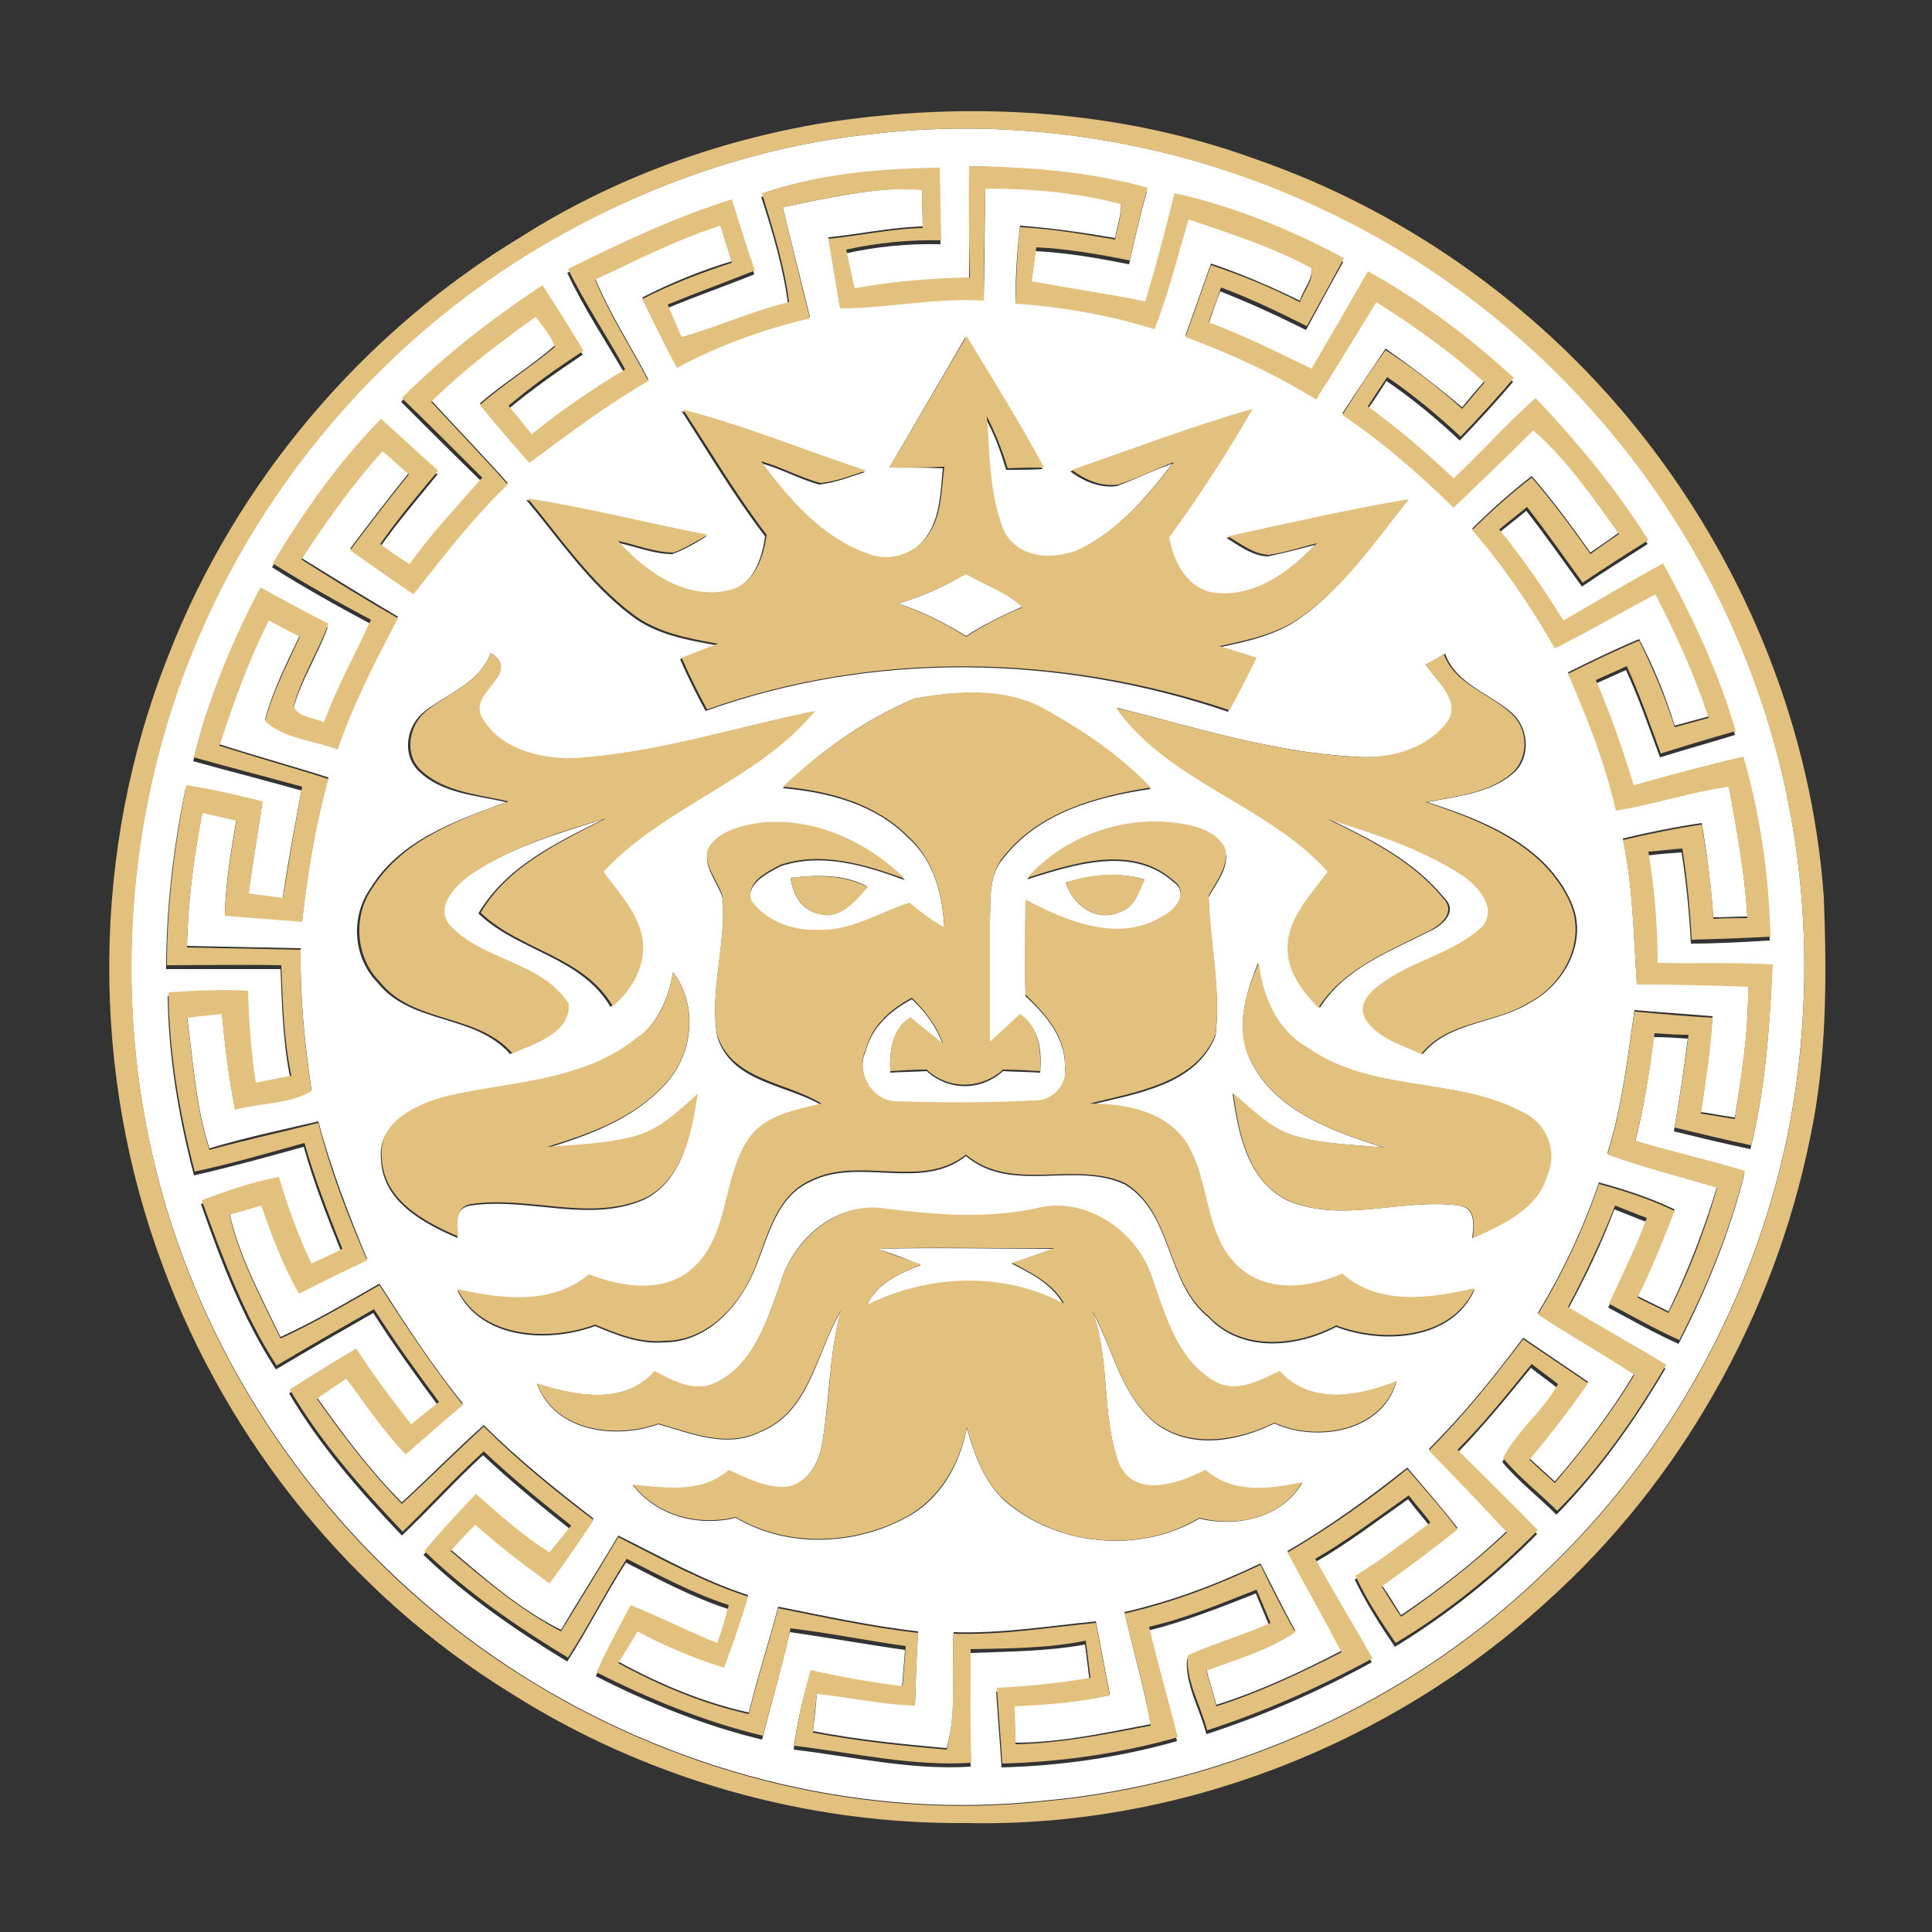 <?xml version="1.0" encoding="utf-8"?>
<!-- Generator: Adobe Illustrator 26.0.3, SVG Export Plug-In . SVG Version: 6.00 Build 0)  -->
<svg version="1.1" id="Layer_1" xmlns="http://www.w3.org/2000/svg" xmlns:xlink="http://www.w3.org/1999/xlink" x="0px" y="0px"
	 viewBox="0 0 250 250" style="enable-background:new 0 0 250 250;" xml:space="preserve">
<rect x="0" y="0" width="250" height="250" fill="#333333" stroke="none"/>
<style type="text/css">
	.st0{fill:#FFFFFF;}
	.st1{fill:#E2C07D;}
</style>
<g id="_x23_ffffffff">
	<path class="st0" d="M112.3,17.4c21.2-2.6,43.1,1.5,62.1,11.2c24,12.1,43,33.5,52.3,58.7c7.2,19.1,8.6,40.2,4.5,60.1
		c-4.5,21.1-15.4,40.8-31,55.7c-17.4,17-40.9,27.7-65.1,29.9c-22.9,2.5-46.3-3.3-65.9-15.2c-20.1-12.2-36.1-31.1-44.7-53
		c-8.9-22.3-9.9-47.7-3-70.8c7.2-24.4,23.4-46,44.8-59.9C80.1,25.3,95.9,19.2,112.3,17.4 M125.4,21.5c0,4.9,0,9.9,0,14.9
		c-5,0-10,0.4-14.9,1.4c-0.4-1.7-0.7-3.4-1.1-5c4-0.9,8.2-1.3,12.3-1.2c-0.1-3.1-0.2-6.2-0.2-9.4c-7.7,0-15.6,0.7-23,3.3
		c1.5,4.6,2.9,9.3,3.5,14.1c-4.8,1.2-9.2,3.2-13.9,4.5c-0.6-1.4-1.2-2.8-1.8-4.2c3.8-1.6,7.6-2.9,11.3-4.4c-1-3.1-2-6.1-3-9.2
		c-7.4,2.3-14.3,5.6-21.2,9c2.1,4.5,4.9,8.7,7.4,13c-4.2,2.5-8.3,5.3-12.1,8.4c-1-1.2-2-2.4-3-3.7c3.1-2.6,6.4-4.9,9.7-7.1
		c-1.7-2.9-3.5-5.7-5.3-8.5c-6.6,4.2-12.7,9-18.2,14.6c3.5,3.5,6.9,6.9,10.4,10.3c-3.2,3.7-6.6,7.2-9.4,11.2
		c-1.2-0.9-2.5-1.8-3.8-2.6c2.3-3.3,5-6.4,7.5-9.5c-2.5-2.2-4.9-4.5-7.4-6.7c-5.4,5.6-9.9,12.1-14,18.7c4.1,2.6,8.4,5,12.7,7.3
		c-2,4.5-4.4,8.8-6.1,13.3c-1.2-0.7-3.3-0.7-3.9-2.1c1-3.8,3.2-7.1,4.5-10.7c-3-1.4-5.9-3-8.8-4.7c-3.7,7-6.8,14.3-8.6,22
		c4.7,1.3,9.4,2.5,14,3.8c-0.9,4.8-1.8,9.6-2.5,14.4c-1.5-0.2-2.9-0.4-4.4-0.6c0.5-4,1.2-7.9,1.8-11.9c-3.3-0.8-6.6-1.6-9.9-2.1
		c-1.6,7.7-2.5,15.5-2.5,23.3c4.9,0,9.9,0,14.8,0c0.2,4.8,0.3,9.6,1.3,14.3c-1.5,0.3-3,0.6-4.6,0.9c-0.6-3.9-1-7.9-1-11.9
		c-3.4-0.1-6.9,0-10.3,0.2c0.1,7.8,1.4,15.6,3.4,23.2c4.8-1.1,9.5-2.4,14.2-3.7c1.3,4.7,3.1,9.2,4.9,13.7c-1.3,0.6-2.7,1.2-4,1.9
		c-1.7-3.6-3-7.4-4.2-11.2c-3.4,0.6-6.7,1.8-10,3c2.6,7.4,5.4,14.8,9.7,21.4c4.2-2.5,8.4-4.9,12.6-7.3c2.6,4.1,5.5,8.1,8.4,12
		c-1.2,0.9-2.4,1.9-3.6,2.9c-2.5-3.2-4.9-6.4-7.1-9.8c-2.9,1.7-5.8,3.4-8.6,5.3c4,6.8,9.2,12.7,14.6,18.4c3.6-3.4,6.9-7.1,10.5-10.4
		c3.6,3.4,7.4,6.5,11.3,9.6c-0.9,1.2-1.9,2.3-2.8,3.5c-3.4-2.2-6.5-4.8-9.5-7.6c-2.3,2.4-4.6,4.9-6.7,7.4c5.6,5.4,12,9.8,18.6,13.8
		c2.7-4.2,4.9-8.6,7.6-12.8c4.3,2.2,8.6,4.5,13.2,6c-0.4,1.6-0.9,3.3-1.5,4.9c-3.8-1.5-7.4-3.4-11.2-4.9c-1.6,2.8-3.1,5.7-4.4,8.7
		c6.9,3.5,14,6.4,21.5,8.2c1.2-4.6,2.5-9.2,3.6-13.9c5,0.7,9.9,1.6,14.9,2.3c-0.1,1.7-0.3,3.5-0.4,5.2c-4-0.6-8-1.2-11.9-2.1
		c-0.9,3.2-1.7,6.4-2.1,9.8c7.6,0.9,15.2,2.7,22.9,2.2c-0.2-4.9-0.1-9.8-0.1-14.7c5-0.2,10-0.2,14.9-1.1c0.2,1.6,0.4,3.2,0.6,4.8
		c-4,0.7-8.1,1.1-12.1,1.3c0.2,3.3,0.5,6.5,0.7,9.8c7.7-0.2,15.3-1.3,22.7-3.4c-1.1-4.8-2.5-9.5-3.7-14.3c4.8-1.2,9.3-3,13.9-4.8
		c0.6,1.4,1.2,2.9,1.8,4.3c-3.5,1.6-7.2,2.6-10.7,4.2c-0.3,3.2,1.7,6.5,2.5,9.7c7.4-2.4,14.5-5.5,21.4-9.3c-2.3-4.4-5-8.6-7.4-12.9
		c4.2-2.4,8.1-5.4,12.1-8.2c0.9,1.2,1.9,2.3,2.8,3.5c-3.2,2.4-6.3,4.8-9.7,6.9c1.5,3.1,3.3,5.9,5.2,8.7c6.7-4.1,12.9-9,18.4-14.6
		c-3.5-3.5-7-6.9-10.4-10.4c3.4-3.5,6.5-7.3,9.6-11.1c1.1,0.9,2.3,1.7,3.4,2.6c-2,3.5-5.4,6.1-7.1,9.6c2.1,2.5,4.7,4.5,7,6.8
		c5.5-5.6,10.1-12.1,14.1-18.9c-4.2-2.6-8.5-4.9-12.7-7.5c2.3-4.2,4.4-8.6,6.1-13.1c1.4,0.5,2.7,1.1,4.1,1.6
		c-1.4,3.8-3.2,7.4-4.9,11.1c3,1.6,6,3.3,9.1,4.7c3.6-7,6.6-14.3,8.5-21.9c-4.7-1.4-9.5-2.5-14.2-3.9c1.2-4.6,1.9-9.2,2.5-13.9
		c1.5,0,3,0.1,4.4,0.2c-0.5,4-1.1,8-1.8,12c3.3,0.8,6.6,1.6,9.9,2.3c1.9-7.7,2.5-15.5,2.8-23.4c-5-0.3-9.9-0.1-14.9-0.2
		c0-4.8-0.4-9.7-1.2-14.4c1.5-0.2,3-0.3,4.4-0.4c0.6,3.9,1,7.9,1.2,11.8c3.4,0,6.8-0.2,10.2-0.4c-0.2-7.9-1.3-15.7-3.5-23.3
		c-4.8,1.2-9.5,2.5-14.2,3.7c-1.4-4.6-3-9.2-4.9-13.6c1.3-0.6,2.7-1.2,4-1.8c1.7,3.7,3,7.5,4.4,11.3c3.2-1,6.5-1.9,9.7-2.9
		c-2.1-7.6-5.5-14.8-9.4-21.7c-4.3,2.4-8.6,4.9-12.9,7.4c-2.4-4.2-5.2-8.1-8.3-11.8c1.2-1,2.4-1.9,3.6-2.9c2.5,3.2,4.8,6.5,7.2,9.8
		c2.8-1.9,5.7-3.7,8.5-5.5c-4.2-6.7-9.2-12.7-14.6-18.4c-3.7,3.3-7,7-10.6,10.4c-3.5-3.3-7.2-6.5-11.1-9.3c0.8-1.2,1.7-2.5,2.5-3.8
		c3.4,2.3,6.5,4.9,9.5,7.7c2.4-2.5,4.7-5,6.9-7.6c-5.8-5.2-12.1-10-18.9-13.8c-2.5,4.2-4.9,8.4-7.3,12.6c-4.3-2.2-8.7-4.4-13.3-6
		c0.5-1.5,1-3,1.6-4.5c3.8,1.5,7.5,3.2,11.1,5c1.6-3,3.2-5.9,4.8-8.8c-6.9-3.7-14.2-6.7-21.9-8.4c-1.1,4.7-2.3,9.4-3.8,14
		c-4.9-1.1-9.8-1.7-14.7-2.6c0.2-1.5,0.4-3,0.6-4.4c4.1,0.2,8.1,0.9,12.1,1.7c0.7-3.1,1.4-6.3,2.3-9.4
		C141,22.3,133.1,21.7,125.4,21.5z"/>
	<path class="st0" d="M101.3,26.8c5.9-1.2,11.9-2.6,18-2.4c0,1.6,0.1,3.3,0.1,4.9c-4.1,0.1-8.1,1-12.2,1.4c0.5,3,1,6,1.5,9
		c6.2-0.1,12.4-1.5,18.6-1c0.1-4.8,0.1-9.6,0.2-14.5c5.9,0,11.8,0.5,17.5,2c0.2,1.5-0.5,3.1-0.7,4.6c-4.1-0.7-8.2-1.3-12.3-1.6
		c-0.4,3.3-0.6,6.6-0.6,9.9c6.1,0.4,12.1,1.5,18,3.3c1.7-4.6,2.9-9.5,4.4-14.2c5.4,1.8,10.9,3.6,15.9,6.3c0.3,1.5-1.1,3-1.5,4.4
		c-3.7-1.8-7.6-3.5-11.5-4.8c-1.1,3.1-2.2,6.2-3.3,9.3c5.8,2.2,11.6,4.8,16.9,8.1c2.6-4.2,5.2-8.4,7.8-12.6c4.9,3.1,9.7,6.5,14,10.4
		c-1,1.1-2,2.3-2.9,3.4c-3.2-2.7-6.5-5.2-9.9-7.6c-1.9,2.8-3.8,5.6-5.6,8.4c5.2,3.6,9.9,7.7,14.4,12c3.4-3.3,6.9-6.6,10.3-10
		c4.4,3.8,7.7,8.7,11.1,13.4c-1.2,0.9-2.4,1.7-3.7,2.6c-2.4-3.4-4.9-6.8-7.6-9.9c-2.7,2.1-5.3,4.4-7.7,6.8
		c4.1,4.7,7.6,9.9,10.7,15.3c4.4-2.2,8.6-4.7,13-7c2.7,5.2,5.1,10.4,6.9,16c-1.5,0.4-2.9,0.8-4.4,1.2c-1.2-3.9-2.7-7.6-4.6-11.2
		c-3.1,1.3-6.2,2.8-9.2,4.3c2.6,5.7,4.9,11.6,6.2,17.7c4.9-0.8,9.7-2.4,14.6-3.1c1,5.6,2.1,11.3,2.4,17c-1.5,0-3,0.1-4.4,0.1
		c-0.3-4.1-0.8-8.2-1.5-12.2c-3.4,0.5-6.9,1.2-10.2,2c1.3,6.2,1.4,12.5,1.8,18.7c4.8,0,9.6,0.2,14.4,0.3c0.1,5.8-0.8,11.5-1.7,17.1
		c-1.5-0.2-2.9-0.5-4.4-0.7c0.6-4.1,1.2-8.2,1.5-12.4c-3.4-0.3-6.7-0.5-10.1-0.8c-0.9,6.2-1.6,12.5-3.5,18.5
		c4.6,1.7,9.4,2.9,14.2,4.3c-1.7,5.6-3.8,11-6.3,16.2c-1.3-0.7-2.7-1.3-4-2c1.8-3.7,3.3-7.5,4.8-11.2c-3.1-1.5-6.5-2.6-9.8-3.5
		c-2,5.9-4.7,11.6-7.9,16.9c4.1,2.7,8.4,5.1,12.5,7.8c-3,5-6.5,9.6-10.3,14c-1.1-1-2.2-2-3.3-3c2.7-3.2,5.2-6.5,7.6-9.9
		c-2.8-1.9-5.6-3.8-8.4-5.7c-3.8,5.1-7.7,9.9-12.2,14.4c3.4,3.5,6.8,7,10.1,10.6c-4.2,4-8.8,7.6-13.7,10.9c-0.8-1.3-1.6-2.6-2.5-3.9
		c3.4-2.3,6.6-4.8,9.8-7.4c-2.1-2.7-4.3-5.2-6.5-7.8c-4.9,3.9-10,7.6-15.5,10.8c2.3,4.3,4.8,8.6,7,12.9c-5.2,2.7-10.5,5.2-16.2,7
		c-0.4-1.5-0.9-3-1.3-4.6c3.9-1.4,8-2.6,11.5-5c-1.6-2.9-3-5.8-4.5-8.7c-5.6,2.7-11.5,4.9-17.6,6.3c1.1,4.8,2.5,9.6,3.4,14.5
		c-5.8,1.1-11.6,2.4-17.5,2.4c-0.1-1.6-0.1-3.3-0.1-4.9c4.1-0.2,8.3-0.6,12.3-1.4c-0.6-3.1-1.2-6.3-1.8-9.4
		c-6.1,0.6-12.2,1.6-18.4,1.4c-0.3,5,0.5,10.1-0.9,15c-5.8-0.5-11.6-1.1-17.3-2.2c0.2-1.7,0.4-3.4,0.5-5c4.2,0.4,8.4,1.4,12.7,1.5
		c0.1-3.1,0.2-6.2,0.4-9.4c-6.1-0.7-12.1-2-18.1-3.2c-1.2,4.6-2.7,9.1-3.8,13.7c-5.9-1.3-11.6-3.7-16.9-6.6c0.8-1.4,1.7-2.8,2.5-4.1
		c3.6,1.9,7.3,3.5,11.2,4.7c1.1-3.1,2.2-6.1,3.1-9.2c-5.9-1.9-11.3-5-16.8-7.7c-2.4,4.1-5,8.1-7.4,12.2c-5.3-2.6-9.8-6.6-14.3-10.4
		c1.1-1.1,2.1-2.3,3.2-3.4c3.1,2.7,6.4,5.1,9.6,7.6c2-2.7,3.8-5.4,5.7-8.2c-4.9-3.8-9.8-7.7-14.2-12.1c-3.6,3.2-7,6.7-10.6,10
		c-4.1-4.1-7.6-8.8-11-13.6c1.3-0.9,2.5-1.7,3.8-2.6c2.5,3.3,4.8,6.8,7.7,9.8c2.5-2.2,4.9-4.3,7.4-6.4c-4-4.9-7.4-10.2-10.8-15.5
		c-4.2,2.4-8.4,4.9-12.8,6.9c-2.5-5.2-5.3-10.3-6.6-16c1.4-0.4,2.7-0.8,4.1-1.2c1.4,3.9,2.8,7.8,4.9,11.4c2.9-1.5,5.9-3,8.8-4.3
		c-2.4-5.8-4.7-11.7-6.3-17.8c-4.7,1.1-9.5,2.1-14.1,3.5c-1.8-5.5-2.1-11.4-2.9-17.1c1.5-0.2,3-0.3,4.5-0.5
		c0.4,4.2,0.9,8.3,1.7,12.4c3.2-0.8,7-0.7,9.9-2.4c-0.9-6.1-1.5-12.2-1.4-18.3c-4.9-0.1-9.8-0.2-14.7-0.3c0.1-5.8,0.9-11.6,2-17.4
		c1.5,0.3,2.9,0.7,4.4,1c-0.7,4.1-1.4,8.1-1.5,12.3c3.3,0.3,6.7,0.5,10,0.8c0.7-6.3,1.7-12.5,3.4-18.5c-4.7-1.5-9.5-2.8-14.1-4.3
		c1.8-5.5,3.8-11,6.4-16.2c1.3,0.7,2.7,1.4,4,2.1c-1.7,3.6-3.5,7.1-4.5,10.9c2.4,2.3,6.3,2.6,9.4,3.7c2-5.9,4.9-11.5,7.8-17
		c-4.2-2.5-8.3-5-12.5-7.6c3.2-4.9,6.5-9.7,10.5-14c1.1,1,2.2,2,3.4,3c-2.6,3.2-5.1,6.5-7.6,9.8c2.7,1.9,5.5,3.8,8.2,5.7
		c3.9-4.9,7.7-9.8,12.2-14.2c-3.2-3.6-6.6-7.1-9.9-10.7c4.1-4.2,8.8-7.6,13.5-11c0.9,1.3,2,2.4,2.5,3.9c-3.1,2.7-6.6,4.8-9.7,7.5
		c2,2.6,4.2,5,6.4,7.5c5-3.7,10-7.5,15.4-10.6c-2.3-4.4-5-8.5-6.9-13.1c5.3-2.5,10.6-5.2,16.2-7c0.5,1.6,1,3.2,1.5,4.8
		c-4,1.2-7.9,2.8-11.6,4.7c1.4,3,2.9,6,4.5,8.9c5.4-2.8,11.2-4.9,17.2-6.4C103.7,36.4,102.4,31.6,101.3,26.8 M115.1,60.5
		c2.3,0,4.6,0,6.9,0.1c-0.3,2.9-0.3,6-1.9,8.5c-1.5,2.6-5,3.9-7.8,2.8c-6-2-10.3-7-14-12c2.7,0.7,5.1,2.1,7.7,2.8c2-0.2,4-1,5.9-1.6
		c-7.9-2.6-15.7-5.8-23.7-7.9c3.5,5.4,6.8,11,10.8,16.2c-0.4,2.9-1.5,6.2-4.6,7.1c-5.7,1.5-11.1-2.2-14.6-6.3
		c2.4,0.5,4.8,1.5,7.2,1.5c1.6-0.6,3-1.4,4.4-2.3c-7.8-1.6-15.5-3.5-23.3-4.7c4.3,5.1,8.1,10.8,13.5,14.9c3.2,2.5,7.2,3.2,11.1,3.9
		c-1.6,0.6-3.1,1.2-4.7,1.8c1,2.3,2.1,4.5,3.3,6.7c21.7-7.8,45.9-7.3,67.6,0.1c1.2-2.2,2.4-4.5,3.5-6.8c-1.6-0.5-3.2-1-4.8-1.5
		c3.8-0.8,7.7-1.6,10.9-4c5.5-4,9.4-9.8,13.6-15c-7.8,1.3-15.6,3.1-23.4,4.8c1.6,1,3.3,2.3,5.3,2.4c2.1-0.4,4.2-1,6.2-1.5
		c-3.5,3.7-8.4,7.3-13.8,6.3c-3.2-0.8-4.8-4.1-5.3-7.1c3.9-5.3,7.5-10.9,10.8-16.6c-7.9,2.2-15.6,5.2-23.4,7.9
		c1.7,1.3,3.9,2.2,6,1.9c2.5-0.9,4.8-2.1,7.2-2.9c-3.3,4.3-7,8.6-11.9,11.1c-3.4,1.7-8.5,1.4-10.2-2.5c-1.8-4.6-1.7-9.7-2.1-14.5
		c1.2,2.1,2,4.4,2.7,6.7c1.6,0,3.1,0,4.7-0.1c-3.2-5.8-6.7-11.3-10-17C121.7,49.2,118.4,54.8,115.1,60.5 M63.5,84.5
		C62,88.4,58,89.7,55,92c-2.4,1.8-3.1,5.6-0.8,7.8c3,2.9,7.4,3.1,11.3,4c-6.5,2.4-13.8,4.9-17.6,11.2c-2.6,3.7-2.2,9,1,12.2
		c4.3,5.4,12.6,4,17.1,9.2c2.8-1.3,7.6-2.5,7.3-6.4c-3.5-5.4-11.2-5.6-15.4-10.2c-1.8-2.3,0.6-4.9,2.4-6.3
		c5.3-3.7,11.7-5.6,17.8-7.5c-6,3-12.6,6.1-16.2,12.2c5.1,4.9,13.3,5.6,17.1,12.1c2.5-2,4.2-5.1,3.9-8.3c-0.4-3.6-3.1-6.3-5.1-9.1
		c7.9-8.5,19.9-11.8,27.4-20.8c-10.4,2.1-20.7,5.6-31.4,6.1c-4.4,0.1-9.6-1.3-11.8-5.4C60.7,89.5,67.6,87.1,63.5,84.5 M184.5,86
		c1.4,2.2,4.7,4.6,2.9,7.5c-2.9,3.8-7.9,4.8-12.4,4.4c-10.4-0.6-20.4-3.8-30.4-6.3c6.9,9.7,19.6,12.5,27.4,21.2
		c-2.2,3.1-5.2,6.1-5.2,10.1c0.1,3,1.9,5.5,4,7.5c3.2-5.1,8.9-7.2,14-9.8c1.7-0.7,4-2.6,2.1-4.4c-3.9-4.8-9.5-7.6-14.9-10.2
		c6.1,1.8,12.2,3.8,17.6,7.4c1.9,1.4,4.4,4.2,2.4,6.5c-3.6,3.5-8.8,4.3-12.8,7.2c-1.5,1-3.5,2.8-2.3,4.8c1.6,2.5,4.7,3.3,7.2,4.5
		c3.4-4.2,9.4-3.9,13.8-6.6c4.6-2.4,7.7-8.1,5.4-13.1c-3.3-7.4-11.4-10.6-18.6-12.9c3.9-0.8,8.2-1.1,11.3-3.9c2.1-2,1.8-5.7-0.3-7.6
		c-2.9-2.6-7.2-3.7-8.7-7.7C186.3,85,185.1,85.7,184.5,86 M118.3,90.4c-6.3,2.7-12.1,6.7-17,11.6c5.9,0.5,12,2.1,16.2,6.4
		c3.4,3,4.5,7.5,4.7,11.8c-1.6-0.9-3.1-2-4.5-3.2c-3.9,1.2-7.6,3.7-11.8,3.5c-3.2,0.2-6.8-1.1-8.7-3.8c-0.8-2.3,2.1-3.7,3.8-4.6
		c5.3-1.8,11-0.1,16.1,1.8c-5-4.9-12-8.1-19.1-7.2c-2.4,0.4-5.1,1-6.4,3.3c-0.6,2.3,1.3,4.2,1.9,6.2c0.5,6-1.7,11.9-0.7,17.9
		c1.8,6,8.9,6.2,13.5,8.9c-3.3,0.7-7,1.4-9.2,4.2c-3.8,5.2-2.5,12.9-7.7,17.3c-3.7,3.2-9,2.2-13.2,0.6c-4.8,4-11.3,3.3-17,1.9
		c3.1,6.4,11.8,6.8,17.8,4.6c2.9,1.2,5.8,2.4,9,2.1c5.7,0,10-5,11.9-10c1.6-4,2.7-8.9,7-10.8c6.3-3.2,14.3,1.3,20.1-3.3
		c5.9,5,14.1,0.6,20.6,3.7c6.2,3.8,5.2,12.7,10.8,17.2c4.3,4.6,11.4,3.9,16.5,1.2c6,2.3,15,1.8,17.9-4.8c-5.7,1.3-12.3,2.2-17.1-1.9
		c-4.1,1.8-9.4,2.6-13.1-0.6c-5-4.2-3.9-11.6-7.3-16.7c-2.9-3.8-7.9-4.7-12.3-4.7c5.9-1.5,13.8-2.5,16.3-9c0.7-6-0.8-12-0.9-17.9
		c1-1.9,2.8-3.9,2.1-6.2c-0.9-1.7-2.7-2.5-4.5-2.9c-7.6-1.7-15.9,1-21.1,6.8c6-1.9,13.6-4.4,18.9,0.3c2.1,1.4,0.4,3.8-1.3,4.6
		c-5.7,3.7-12.5,0.8-17.8-2.1c0,4.1-0.1,8.2,0,12.3c2.6,2.4,5.2,5.4,5.1,9.2c0.4,2.4-1.6,4.6-4,4.5c-5.9,0.3-11.9,0.3-17.8,0.1
		c-3.1,0-5.3-3.9-4-6.6c0.8-3.2,3.2-5.3,6-6.8c1.8,1.7,3.2,3.6,4,5.9c-1.5-1.1-2.9-2.2-4.2-3.4c-2.5,1.5-2.7,4.4-2.6,7
		c1.6-0.1,3.2-0.1,4.7-0.2c2.9,2.6,7,2.6,9.9,0c1.6,0.1,3.2,0.1,4.8,0.2c0.2-2.8,0-5.7-2.6-7.4c-1.3,1.2-2.6,2.4-3.9,3.6
		c0-5.3,0-10.7,0-16c0.1-2.7-0.2-5.8,1.8-8c4.5-5.8,12-7.9,19-8.9c-3.8-4-8.4-7.2-13.1-9.8C130.6,88.9,124.1,89.4,118.3,90.4
		 M102.3,113.6c0.3,2.1,1.4,4.2,3.6,4.6c2.7,0.8,4.7-1.7,6.3-3.5C109.2,113.1,105.7,113.2,102.3,113.6 M137.9,114.2
		c0.9,2.9,4,5.2,7,3.8c1.9-0.5,2.4-2.6,3.2-4.2C144.8,112.8,141.2,113.2,137.9,114.2 M161.8,137.2c3.2,6.6,10.7,9.2,17.2,11.3
		c-3.7-0.4-7.5-0.4-11.1-1.4c-3.4-0.8-5.8-3.4-8.4-5.6c0.7,5.1,1.9,11.2,7,13.8c7.1,3.1,14.9-0.3,22.3,0.7c2.2,0.3,1.9,2.6,1.7,4.2
		c3.9-1.7,8.4-3.8,9.7-8.3c1.3-3.1-0.3-6.7-3.3-8c-8.6-4.6-19.5-2.4-27.7-8.3c-4-2.2-6-6.6-6.4-11
		C161.2,128.5,159.8,133.1,161.8,137.2 M87.1,125.8c-0.6,3.3-1.9,6.6-4.7,8.6c-6.9,5.7-16.3,5.6-24.6,7.6c-3.8,1.1-9,3.2-8.5,8
		c0.2,5.5,5.5,8.3,9.9,10.2c-0.1-1.6-0.5-3.9,1.7-4.2c7.4-1.1,15.2,2.3,22.3-0.7c5.1-2.4,6.2-8.5,7-13.6c-2.4,2.1-4.8,4.6-8.1,5.5
		c-3.7,1-7.6,1.1-11.4,1.4c5.5-1.7,11.3-3.8,15.3-8.2C89.8,136.4,90.3,130,87.1,125.8 M101,166c-1.7,4.8-3.4,10.4-8.2,12.9
		c-2.7,1.5-5.6-0.1-8.1-1.4c-4,4.4-10.2,3.1-15.2,1.6c2.3,6.2,10.1,7.2,15.7,5.2c4.3,1.2,8.8,3.2,13.2,1c6.5-2.6,7.2-10.3,10.4-15.6
		c-1.6,5.7-1.4,11.7-2.5,17.5c-0.4,2.2-1.8,4.5-4,5.2c-2.9,0.5-5.5-1-8-2.1c-3.5,3.1-8.2,2.3-12.4,1.9c3.1,4,8.5,5.4,13.3,4.2
		c6.7,4,15.5,3.6,22.2-0.1c4.3-2.3,6.8-6.8,7.7-11.5c1,3.4,2.2,6.9,4.9,9.4c6.8,5.9,17.5,6.9,25.2,2.3c4.8,1.2,10.7-0.1,13.3-4.6
		c-4.2,0.9-8.9,1.5-12.5-1.6c-3.4,1.8-9.1,3.8-11.2-0.8c-2.3-6.3-1.1-13.3-3.4-19.7c2.7,4.9,3.7,11,8.4,14.6
		c4.6,3.2,10.4,2.1,15.1-0.2c5.5,2.5,14,1.1,15.8-5.4c-4.9,1.9-11.2,3.1-15.1-1.3c-2.5,1.2-5.5,2.9-8.3,1.4c-5-2.7-6.5-8.7-8.3-13.7
		c-2-6-8.8-10.5-15.1-8.7c-6.3,1.3-12.8,0.8-19.2,0C108.4,155.3,102.7,160.2,101,166z"/>
	<path class="st0" d="M116.2,78.1c3.1-0.9,6-2.2,8.8-3.9c2.5,1.4,5.3,2.3,7.3,4.3c-2.5,1.1-5,2.3-7.3,3.8
		C122.3,80.6,119.3,79.1,116.2,78.1z"/>
	<path class="st0" d="M113.5,161.6c7.6-0.2,15.2,0,22.8,0c-1.8,0.6-3.6,1.3-5.4,1.9c2.5,1.3,5.2,2.6,6.7,5.3
		c-7.9-4.2-17.5-3.8-25.4,0.1c1.3-2.9,4.2-4.1,6.9-5.2C117.3,162.9,115.4,162.2,113.5,161.6z"/>
</g>
<g id="_x23_e2c07dff">
	<path class="st1" d="M106.6,15.9c18.6-2.9,38.1-1.8,55.9,4.7c19.9,6.9,37.7,19.8,50.6,36.5c13.1,16.9,21.4,37.7,22.9,59
		c0.4,10.4,0.4,21-1.8,31.3c-4.7,22.9-16.7,44.3-34.1,59.9c-20.2,18.5-47.6,29.2-75,28.6c-20.7,0.2-41.5-5.7-59-16.8
		c-20.6-12.7-36.6-32.5-45-55.2c-9.5-25.3-9.3-54,0.7-79.1c8.7-22.4,25.1-41.8,45.7-54.2C79.3,23.1,92.8,18.2,106.6,15.9
		 M112.3,17.4c-16.4,1.8-32.2,7.9-46,16.8C44.9,48.1,28.7,69.7,21.5,94.1c-6.8,23-5.9,48.4,3,70.8c8.6,21.9,24.5,40.8,44.7,53
		c19.6,11.9,43,17.7,65.9,15.2c24.2-2.2,47.7-12.9,65.1-29.9c15.6-14.9,26.5-34.6,31-55.7c4.1-19.9,2.7-41.1-4.5-60.1
		c-9.3-25.2-28.4-46.6-52.3-58.7C155.4,18.9,133.5,14.8,112.3,17.4z"/>
	<path class="st1" d="M125.4,21.5c7.8,0.1,15.6,0.7,23.1,2.8c-0.9,3.1-1.6,6.2-2.3,9.4c-4-0.8-8-1.5-12.1-1.7
		c-0.2,1.5-0.4,3-0.6,4.4c4.9,0.9,9.8,1.6,14.7,2.6c1.4-4.6,2.6-9.3,3.8-14c7.7,1.7,15,4.7,21.9,8.4c-1.6,3-3.2,5.9-4.8,8.8
		c-3.6-1.8-7.3-3.6-11.1-5c-0.5,1.5-1.1,3-1.6,4.5c4.6,1.7,8.9,3.9,13.3,6c2.5-4.2,4.9-8.4,7.3-12.6c6.9,3.8,13.1,8.5,18.9,13.8
		c-2.2,2.6-4.5,5.1-6.9,7.6c-3-2.8-6.1-5.4-9.5-7.7c-0.8,1.2-1.7,2.5-2.5,3.8c3.9,2.8,7.6,6,11.1,9.3c3.6-3.4,6.9-7.1,10.6-10.4
		c5.4,5.7,10.4,11.7,14.6,18.4c-2.9,1.8-5.7,3.6-8.5,5.5c-2.4-3.3-4.7-6.6-7.2-9.8c-1.2,1-2.4,1.9-3.6,2.9c3,3.7,5.8,7.7,8.3,11.8
		c4.3-2.5,8.5-5,12.9-7.4c3.8,6.9,7.2,14.1,9.4,21.7c-3.2,0.9-6.5,1.9-9.7,2.9c-1.4-3.8-2.7-7.6-4.4-11.3c-1.3,0.6-2.7,1.2-4,1.8
		c1.9,4.4,3.5,9,4.9,13.6c4.7-1.3,9.4-2.6,14.2-3.7c2.2,7.6,3.3,15.4,3.5,23.3c-3.4,0.2-6.8,0.3-10.2,0.4c-0.2-3.9-0.6-7.9-1.2-11.8
		c-1.5,0.1-3,0.3-4.4,0.4c0.8,4.8,1.2,9.6,1.2,14.4c5,0.1,10-0.1,14.9,0.2c-0.4,7.8-0.9,15.7-2.8,23.4c-3.3-0.7-6.6-1.5-9.9-2.3
		c0.7-4,1.3-8,1.8-12c-1.5,0-3-0.1-4.4-0.2c-0.6,4.7-1.3,9.3-2.5,13.9c4.7,1.4,9.5,2.5,14.2,3.9c-1.9,7.6-4.9,14.9-8.5,21.9
		c-3.1-1.4-6.1-3.1-9.1-4.7c1.7-3.7,3.5-7.3,4.9-11.1c-1.4-0.5-2.8-1.1-4.1-1.6c-1.8,4.5-3.8,8.8-6.1,13.1c4.2,2.6,8.5,4.9,12.7,7.5
		c-4,6.8-8.5,13.3-14.1,18.9c-2.3-2.3-4.9-4.3-7-6.8c1.7-3.5,5.2-6.1,7.1-9.6c-1.1-0.9-2.3-1.7-3.4-2.6c-3.1,3.8-6.1,7.6-9.6,11.1
		c3.5,3.5,7,6.9,10.4,10.4c-5.5,5.6-11.7,10.6-18.4,14.6c-1.9-2.8-3.8-5.6-5.2-8.7c3.4-2.1,6.5-4.5,9.7-6.9
		c-0.9-1.2-1.9-2.3-2.8-3.5c-4,2.8-7.9,5.8-12.1,8.2c2.4,4.4,5,8.6,7.4,12.9c-6.8,3.7-14,6.9-21.4,9.3c-0.8-3.2-2.8-6.4-2.5-9.7
		c3.5-1.6,7.2-2.6,10.7-4.2c-0.6-1.4-1.2-2.9-1.8-4.3c-4.6,1.8-9.1,3.7-13.9,4.8c1.1,4.8,2.5,9.5,3.7,14.3
		c-7.4,2.1-15.1,3.2-22.7,3.4c-0.2-3.3-0.5-6.5-0.7-9.8c4.1-0.2,8.1-0.6,12.1-1.3c-0.2-1.6-0.4-3.2-0.6-4.8c-4.9,1-9.9,1-14.9,1.1
		c0,4.9-0.1,9.8,0.1,14.7c-7.7,0.5-15.3-1.3-22.9-2.2c0.4-3.3,1.2-6.6,2.1-9.8c3.9,0.9,7.9,1.6,11.9,2.1c0.1-1.7,0.3-3.5,0.4-5.2
		c-5-0.7-9.9-1.7-14.9-2.3c-1,4.7-2.4,9.3-3.6,13.9c-7.5-1.8-14.6-4.7-21.5-8.2c1.3-3,2.9-5.8,4.4-8.7c3.8,1.5,7.4,3.4,11.2,4.9
		c0.6-1.6,1.1-3.2,1.5-4.9c-4.6-1.5-8.9-3.8-13.2-6c-2.7,4.2-4.9,8.6-7.6,12.8c-6.6-4-13-8.4-18.6-13.8c2.2-2.6,4.4-5,6.7-7.4
		c3,2.7,6.1,5.4,9.5,7.6c0.9-1.2,1.9-2.3,2.8-3.5c-3.9-3.1-7.7-6.2-11.3-9.6c-3.6,3.3-7,7-10.5,10.4c-5.4-5.7-10.6-11.6-14.6-18.4
		c2.8-1.8,5.7-3.6,8.6-5.3c2.2,3.4,4.6,6.6,7.1,9.8c1.2-1,2.4-1.9,3.6-2.9c-2.9-3.9-5.8-7.9-8.4-12c-4.2,2.4-8.4,4.8-12.6,7.3
		c-4.3-6.6-7-14-9.7-21.4c3.3-1.2,6.6-2.4,10-3c1.1,3.8,2.5,7.6,4.2,11.2c1.3-0.6,2.7-1.2,4-1.9c-1.8-4.5-3.6-9.1-4.9-13.7
		c-4.7,1.3-9.5,2.7-14.2,3.7c-2-7.6-3.3-15.3-3.4-23.2c3.4-0.2,6.9-0.4,10.3-0.2c0.1,4,0.4,7.9,1,11.9c1.5-0.3,3-0.6,4.6-0.9
		c-1-4.7-1.1-9.5-1.3-14.3c-4.9-0.1-9.9,0-14.8,0c0-7.8,1-15.6,2.5-23.3c3.4,0.5,6.7,1.3,9.9,2.1c-0.6,4-1.3,7.9-1.8,11.9
		c1.5,0.2,2.9,0.4,4.4,0.6c0.8-4.8,1.6-9.6,2.5-14.4c-4.7-1.3-9.4-2.5-14-3.8c1.9-7.7,4.9-15,8.6-22c2.9,1.6,5.8,3.2,8.8,4.7
		c-1.3,3.6-3.5,6.9-4.5,10.7c0.6,1.5,2.7,1.4,3.9,2.1c1.7-4.6,4.1-8.9,6.1-13.3c-4.3-2.3-8.6-4.7-12.7-7.3c4-6.7,8.5-13.1,14-18.7
		c2.5,2.2,4.9,4.5,7.4,6.7c-2.6,3.1-5.2,6.2-7.5,9.5c1.2,0.9,2.5,1.8,3.8,2.6c2.8-4,6.2-7.5,9.4-11.2c-3.5-3.5-6.9-6.9-10.4-10.3
		c5.5-5.5,11.7-10.3,18.2-14.6c1.8,2.8,3.6,5.6,5.3,8.5c-3.4,2.2-6.6,4.5-9.7,7.1c1,1.2,2,2.4,3,3.7c3.8-3.1,7.9-5.9,12.1-8.4
		c-2.4-4.4-5.2-8.5-7.4-13c6.9-3.4,13.8-6.7,21.2-9c1,3.1,1.9,6.2,3,9.2c-3.8,1.5-7.6,2.9-11.3,4.4c0.6,1.4,1.2,2.8,1.8,4.2
		c4.7-1.3,9.2-3.4,13.9-4.5c-0.6-4.8-2.1-9.5-3.5-14.1c7.3-2.5,15.2-3.2,23-3.3c0.1,3.1,0.1,6.2,0.2,9.4c-4.1-0.1-8.2,0.3-12.3,1.2
		c0.4,1.7,0.7,3.4,1.1,5c4.9-0.9,9.9-1.3,14.9-1.4C125.4,31.4,125.3,26.5,125.4,21.5 M101.3,26.8c1.1,4.8,2.3,9.6,3.5,14.4
		c-6,1.4-11.8,3.5-17.2,6.4c-1.6-2.9-3-5.9-4.5-8.9c3.7-1.9,7.6-3.4,11.6-4.7c-0.5-1.6-1-3.2-1.5-4.8c-5.6,1.8-10.9,4.5-16.2,7
		c1.9,4.6,4.6,8.7,6.9,13.1c-5.4,3.1-10.4,6.9-15.4,10.6c-2.2-2.5-4.3-4.9-6.4-7.5c3.1-2.7,6.6-4.9,9.7-7.5
		c-0.5-1.5-1.6-2.7-2.5-3.9c-4.7,3.4-9.4,6.9-13.5,11c3.3,3.6,6.7,7.1,9.9,10.7c-4.5,4.3-8.3,9.3-12.2,14.2
		c-2.8-1.9-5.5-3.8-8.2-5.7c2.5-3.3,5-6.6,7.6-9.8c-1.1-1-2.2-2-3.4-3c-3.9,4.3-7.3,9.1-10.5,14c4.1,2.6,8.3,5.2,12.5,7.6
		c-2.9,5.5-5.8,11.1-7.8,17c-3.1-1.2-7-1.4-9.4-3.7c1-3.8,2.9-7.4,4.5-10.9c-1.3-0.7-2.7-1.4-4-2.1c-2.7,5.2-4.6,10.7-6.4,16.2
		c4.7,1.5,9.4,2.8,14.1,4.3c-1.7,6.1-2.7,12.3-3.4,18.5c-3.3-0.3-6.7-0.5-10-0.8c0.1-4.1,0.8-8.2,1.5-12.3c-1.5-0.3-2.9-0.7-4.4-1
		c-1.1,5.7-1.9,11.5-2,17.4c4.9,0.1,9.8,0.2,14.7,0.3c-0.1,6.2,0.5,12.2,1.4,18.3c-2.9,1.7-6.6,1.5-9.9,2.4
		c-0.8-4.1-1.3-8.2-1.7-12.4c-1.5,0.2-3,0.3-4.5,0.5c0.8,5.7,1.1,11.6,2.9,17.1c4.7-1.3,9.4-2.3,14.1-3.5c1.5,6.1,3.8,12,6.3,17.8
		c-3,1.4-5.9,2.8-8.8,4.3c-2.1-3.6-3.5-7.5-4.9-11.4c-1.4,0.4-2.7,0.8-4.1,1.2c1.3,5.7,4.1,10.8,6.6,16c4.4-2,8.6-4.5,12.8-6.9
		c3.4,5.3,6.9,10.6,10.8,15.5c-2.5,2.1-5,4.3-7.4,6.4c-2.9-3-5.2-6.5-7.7-9.8c-1.3,0.9-2.5,1.7-3.8,2.6c3.4,4.8,6.9,9.4,11,13.6
		c3.6-3.3,7-6.7,10.6-10c4.4,4.4,9.2,8.3,14.2,12.1c-1.8,2.8-3.7,5.5-5.7,8.2c-3.3-2.4-6.6-4.9-9.6-7.6c-1.1,1.1-2.2,2.3-3.2,3.4
		c4.5,3.8,9.1,7.7,14.3,10.4c2.5-4.1,5-8.1,7.4-12.2c5.5,2.8,10.9,5.8,16.8,7.7c-0.9,3.1-2,6.2-3.1,9.2c-3.9-1.2-7.7-2.8-11.2-4.7
		c-0.8,1.4-1.7,2.8-2.5,4.1c5.3,2.9,11,5.3,16.9,6.6c1.1-4.6,2.6-9.1,3.8-13.7c6,1.2,12,2.5,18.1,3.2c-0.2,3.1-0.3,6.2-0.4,9.4
		c-4.3-0.1-8.5-1.1-12.7-1.5c-0.2,1.7-0.4,3.3-0.5,5c5.7,1.1,11.5,1.7,17.3,2.2c1.3-4.9,0.6-10,0.9-15c6.2,0.2,12.3-0.8,18.4-1.4
		c0.6,3.1,1.2,6.3,1.8,9.4c-4.1,0.9-8.2,1.2-12.3,1.4c0,1.6,0.1,3.3,0.1,4.9c5.9-0.1,11.7-1.3,17.5-2.4c-0.8-4.9-2.2-9.7-3.4-14.5
		c6.1-1.4,11.9-3.6,17.6-6.3c1.4,2.9,2.9,5.9,4.5,8.7c-3.5,2.4-7.6,3.5-11.5,5c0.4,1.5,0.9,3,1.3,4.6c5.6-1.8,10.9-4.3,16.2-7
		c-2.3-4.4-4.7-8.6-7-12.9c5.4-3.2,10.6-6.8,15.5-10.8c2.2,2.6,4.5,5.1,6.5,7.8c-3.2,2.6-6.5,5-9.8,7.4c0.8,1.3,1.6,2.6,2.5,3.9
		c4.8-3.3,9.4-6.9,13.7-10.9c-3.3-3.6-6.7-7.1-10.1-10.6c4.5-4.5,8.4-9.4,12.2-14.4c2.8,1.9,5.6,3.8,8.4,5.7
		c-2.4,3.4-4.9,6.7-7.6,9.9c1.1,1,2.2,2,3.3,3c3.7-4.4,7.3-9,10.3-14c-4.1-2.7-8.4-5.1-12.5-7.8c3.2-5.3,5.9-11,7.9-16.9
		c3.3,0.9,6.7,2,9.8,3.5c-1.5,3.8-3,7.6-4.8,11.2c1.3,0.7,2.7,1.3,4,2c2.6-5.2,4.7-10.6,6.3-16.2c-4.7-1.4-9.5-2.6-14.2-4.3
		c1.9-6,2.6-12.3,3.5-18.5c3.3,0.3,6.7,0.6,10.1,0.8c-0.2,4.2-0.9,8.3-1.5,12.4c1.5,0.2,2.9,0.5,4.4,0.7c0.8-5.7,1.8-11.4,1.7-17.1
		c-4.8-0.2-9.6-0.3-14.4-0.3c-0.4-6.3-0.5-12.6-1.8-18.7c3.4-0.8,6.8-1.5,10.2-2c0.7,4.1,1.3,8.1,1.5,12.2c1.5-0.1,3-0.1,4.4-0.1
		c-0.3-5.7-1.4-11.4-2.4-17c-4.9,0.7-9.7,2.3-14.6,3.1c-1.4-6.1-3.7-12-6.2-17.7c3-1.5,6.1-3,9.2-4.3c1.8,3.6,3.4,7.4,4.6,11.2
		c1.5-0.4,2.9-0.8,4.4-1.2c-1.8-5.5-4.2-10.8-6.9-16c-4.3,2.3-8.6,4.8-13,7c-3.1-5.4-6.6-10.6-10.7-15.3c2.4-2.4,5-4.7,7.7-6.8
		c2.7,3.1,5.2,6.5,7.6,9.9c1.2-0.9,2.4-1.7,3.7-2.6c-3.4-4.7-6.7-9.6-11.1-13.4c-3.4,3.4-6.9,6.7-10.3,10c-4.5-4.4-9.2-8.5-14.4-12
		c1.8-2.9,3.6-5.7,5.6-8.4c3.5,2.3,6.8,4.8,9.9,7.6c1-1.1,1.9-2.3,2.9-3.4c-4.3-3.9-9.1-7.3-14-10.4c-2.6,4.2-5.1,8.4-7.8,12.6
		c-5.3-3.3-11-5.9-16.9-8.1c1.1-3.1,2.2-6.2,3.3-9.3c3.9,1.3,7.8,2.9,11.5,4.8c0.5-1.4,1.8-2.8,1.5-4.4c-5-2.7-10.5-4.5-15.9-6.3
		c-1.4,4.7-2.6,9.6-4.4,14.2c-5.8-1.8-11.9-2.9-18-3.3c0.1-3.3,0.2-6.6,0.6-9.9c4.1,0.2,8.2,0.9,12.3,1.6c0.2-1.5,0.9-3,0.7-4.6
		c-5.7-1.5-11.6-2-17.5-2c-0.1,4.8-0.2,9.6-0.2,14.5c-6.2-0.4-12.4,1-18.6,1c-0.5-3-1-6-1.5-9c4.1-0.4,8.1-1.3,12.2-1.4
		c0-1.6-0.1-3.3-0.1-4.9C113.2,24.1,107.3,25.6,101.3,26.8z"/>
	<path class="st1" d="M115.1,60.5c3.3-5.6,6.6-11.3,10-17c3.4,5.7,6.9,11.2,10,17c-1.6,0-3.2,0-4.7,0.1c-0.7-2.3-1.6-4.6-2.7-6.7
		c0.4,4.8,0.3,9.9,2.1,14.5c1.7,4,6.8,4.2,10.2,2.5c4.9-2.5,8.6-6.8,11.9-11.1c-2.4,0.9-4.7,2.1-7.2,2.9c-2.2,0.3-4.3-0.6-6-1.9
		c7.8-2.7,15.4-5.6,23.4-7.9c-3.3,5.7-6.9,11.3-10.8,16.6c0.5,3,2.1,6.3,5.3,7.1c5.4,1,10.3-2.6,13.8-6.3c-2.1,0.5-4.1,1.2-6.2,1.5
		c-2-0.1-3.6-1.4-5.3-2.4c7.8-1.7,15.5-3.5,23.4-4.8c-4.2,5.3-8.1,11-13.6,15c-3.2,2.4-7.1,3.2-10.9,4c1.6,0.5,3.2,1,4.8,1.5
		c-1.1,2.3-2.3,4.6-3.5,6.8c-21.7-7.3-45.9-7.8-67.6-0.1c-1.2-2.2-2.3-4.4-3.3-6.7c1.6-0.6,3.1-1.2,4.7-1.8
		c-3.8-0.7-7.9-1.4-11.1-3.9c-5.4-4.1-9.2-9.7-13.5-14.9c7.8,1.2,15.5,3.2,23.3,4.7c-1.4,0.8-2.9,1.7-4.4,2.3c-2.5,0-4.8-1-7.2-1.5
		c3.6,4.1,9,7.8,14.6,6.3c3.1-0.9,4.2-4.2,4.6-7.1c-3.9-5.1-7.2-10.7-10.8-16.2c8.1,2.1,15.8,5.3,23.7,7.9c-1.9,0.6-3.9,1.4-5.9,1.6
		c-2.7-0.7-5.1-2.1-7.7-2.8c3.6,4.9,8,10,14,12c2.8,1.1,6.3-0.2,7.8-2.8c1.6-2.5,1.5-5.6,1.9-8.5C119.6,60.5,117.3,60.5,115.1,60.5
		 M116.2,78.1c3.1,1.1,6.1,2.5,8.8,4.3c2.3-1.5,4.8-2.8,7.3-3.8c-2.1-2-4.9-2.9-7.3-4.3C122.3,75.8,119.3,77.2,116.2,78.1z"/>
	<path class="st1" d="M63.5,84.5c4.1,2.6-2.8,5-1.2,8.2c2.2,4.1,7.4,5.5,11.8,5.4c10.7-0.6,20.9-4,31.4-6.1
		c-7.5,9-19.5,12.3-27.4,20.8c2,2.8,4.7,5.5,5.1,9.1c0.3,3.2-1.5,6.3-3.9,8.3c-3.8-6.5-12-7.2-17.1-12.1c3.5-6,10.2-9.1,16.2-12.2
		c-6.2,1.8-12.5,3.8-17.8,7.5c-1.8,1.4-4.3,4-2.4,6.3c4.2,4.6,11.9,4.7,15.4,10.2c0.2,3.9-4.5,5.1-7.3,6.4
		c-4.5-5.2-12.8-3.8-17.1-9.2c-3.2-3.2-3.6-8.5-1-12.2c3.9-6.2,11.1-8.8,17.6-11.2c-3.9-0.9-8.3-1.2-11.3-4c-2.3-2.1-1.6-6,0.8-7.8
		C58,89.7,62,88.4,63.5,84.5z"/>
	<path class="st1" d="M184.5,86c0.6-0.3,1.8-1,2.3-1.4c1.5,4,5.8,5,8.7,7.7c2.2,1.9,2.4,5.5,0.3,7.6c-3.1,2.8-7.4,3.1-11.3,3.9
		c7.2,2.4,15.3,5.6,18.6,12.9c2.3,5-0.8,10.8-5.4,13.1c-4.4,2.7-10.4,2.3-13.8,6.6c-2.5-1.2-5.6-2-7.2-4.5c-1.2-2,0.8-3.8,2.3-4.8
		c4-2.9,9.2-3.8,12.8-7.2c2-2.4-0.5-5.1-2.4-6.5c-5.3-3.5-11.5-5.5-17.6-7.4c5.4,2.6,11.1,5.5,14.9,10.2c1.9,1.9-0.5,3.7-2.1,4.4
		c-5.1,2.6-10.8,4.8-14,9.8c-2-2-3.9-4.5-4-7.5c-0.1-4,3-7.1,5.2-10.1c-7.8-8.7-20.5-11.5-27.4-21.2c10,2.4,20,5.7,30.4,6.3
		c4.5,0.4,9.5-0.7,12.4-4.4C189.2,90.7,185.9,88.2,184.5,86z"/>
	<path class="st1" d="M118.3,90.4c5.8-1.1,12.3-1.5,17.5,1.7c4.8,2.7,9.3,5.8,13.1,9.8c-7,1.1-14.5,3.2-19,8.9
		c-1.9,2.2-1.7,5.3-1.8,8c0,5.3,0,10.7,0,16c1.3-1.2,2.6-2.4,3.9-3.6c2.5,1.7,2.7,4.7,2.6,7.4c-1.6-0.1-3.2-0.2-4.8-0.2
		c-2.9,2.6-7.1,2.6-9.9,0c-1.6,0-3.2,0.1-4.7,0.2c-0.1-2.6,0.2-5.5,2.6-7c1.4,1.2,2.8,2.3,4.2,3.4c-0.8-2.3-2.3-4.2-4-5.9
		c-2.8,1.5-5.2,3.6-6,6.8c-1.3,2.7,0.8,6.6,4,6.6c5.9,0.2,11.9,0.2,17.8-0.1c2.4,0.1,4.4-2.1,4-4.5c0.1-3.8-2.5-6.7-5.1-9.2
		c-0.1-4.1-0.1-8.2,0-12.3c5.3,2.8,12.1,5.7,17.8,2.1c1.7-0.8,3.4-3.2,1.3-4.6c-5.3-4.7-12.9-2.2-18.9-0.3
		c5.2-5.8,13.5-8.5,21.1-6.8c1.8,0.4,3.6,1.2,4.5,2.9c0.6,2.3-1.1,4.3-2.1,6.2c0.2,6,1.6,12,0.9,17.9c-2.5,6.4-10.4,7.5-16.3,9
		c4.5,0,9.5,0.9,12.3,4.7c3.5,5.1,2.3,12.5,7.3,16.7c3.7,3.1,9,2.4,13.1,0.6c4.7,4.2,11.4,3.2,17.1,1.9c-2.9,6.6-11.9,7.1-17.9,4.8
		c-5.1,2.7-12.2,3.4-16.5-1.2c-5.6-4.5-4.6-13.4-10.8-17.2c-6.5-3-14.7,1.3-20.6-3.7c-5.8,4.6-13.7,0.1-20.1,3.3
		c-4.3,1.9-5.5,6.9-7,10.8c-1.8,5-6.1,10-11.9,10c-3.2,0.3-6.1-0.9-9-2.1c-5.9,2.2-14.7,1.8-17.8-4.6c5.7,1.3,12.2,2.1,17-1.9
		c4.2,1.6,9.5,2.5,13.2-0.6c5.2-4.4,3.9-12.1,7.7-17.3c2.2-2.8,5.9-3.4,9.2-4.2c-4.5-2.8-11.6-3-13.5-8.9c-1-5.9,1.2-11.9,0.7-17.9
		c-0.6-2.1-2.5-3.9-1.9-6.2c1.3-2.2,4.1-2.9,6.4-3.3c7.1-0.9,14.1,2.3,19.1,7.2c-5.1-1.8-10.7-3.6-16.1-1.8
		c-1.7,0.9-4.5,2.2-3.8,4.6c1.9,2.7,5.5,4,8.7,3.8c4.3,0.2,7.9-2.3,11.8-3.5c1.4,1.2,2.9,2.3,4.5,3.2c-0.2-4.3-1.4-8.8-4.7-11.8
		c-4.3-4.3-10.4-5.9-16.2-6.4C106.2,97.2,112,93.1,118.3,90.4z"/>
	<path class="st1" d="M102.3,113.6c3.4-0.4,6.9-0.4,10,1.2c-1.6,1.8-3.6,4.3-6.3,3.5C103.7,117.8,102.6,115.6,102.3,113.6z"/>
	<path class="st1" d="M137.9,114.2c3.3-1.1,6.8-1.4,10.2-0.4c-0.8,1.6-1.2,3.7-3.2,4.2C142,119.4,138.8,117.1,137.9,114.2z"/>
	<path class="st1" d="M161.8,137.2c-2.1-4.1-0.6-8.7,1.1-12.6c0.5,4.4,2.4,8.8,6.4,11c8.2,5.8,19.1,3.7,27.7,8.3
		c3,1.3,4.6,4.9,3.3,8c-1.2,4.5-5.8,6.6-9.7,8.3c0.1-1.6,0.5-3.9-1.7-4.2c-7.4-1-15.2,2.4-22.3-0.7c-5.1-2.5-6.3-8.6-7-13.8
		c2.6,2.1,5,4.8,8.4,5.6c3.6,1,7.4,1,11.1,1.4C172.5,146.4,165.1,143.8,161.8,137.2z"/>
	<path class="st1" d="M87.1,125.8c3.2,4.2,2.6,10.6-1,14.4c-4,4.5-9.8,6.5-15.3,8.2c3.8-0.3,7.7-0.4,11.4-1.4
		c3.2-0.9,5.7-3.3,8.1-5.5c-0.8,5-1.9,11.2-7,13.6c-7.1,3-14.9-0.4-22.3,0.7c-2.2,0.3-1.8,2.6-1.7,4.2c-4.4-1.9-9.7-4.7-9.9-10.2
		c-0.5-4.8,4.7-7,8.5-8c8.3-1.9,17.7-1.9,24.6-7.6C85.3,132.4,86.5,129.1,87.1,125.8z"/>
	<path class="st1" d="M101,166c1.7-5.7,7.5-10.7,13.7-9.6c6.4,0.8,12.8,1.3,19.2,0c6.3-1.8,13.1,2.7,15.1,8.7
		c1.8,5,3.3,10.9,8.3,13.7c2.8,1.5,5.7-0.2,8.3-1.4c3.9,4.4,10.2,3.3,15.1,1.3c-1.9,6.5-10.3,7.9-15.8,5.4
		c-4.7,2.3-10.6,3.3-15.1,0.2c-4.7-3.5-5.7-9.7-8.4-14.6c2.3,6.3,1.1,13.4,3.4,19.7c2.1,4.6,7.8,2.5,11.2,0.8
		c3.5,3.1,8.2,2.5,12.5,1.6c-2.6,4.6-8.5,5.9-13.3,4.6c-7.7,4.7-18.4,3.7-25.2-2.3c-2.7-2.4-3.9-6-4.9-9.4
		c-0.9,4.6-3.4,9.1-7.7,11.5c-6.7,3.7-15.5,4.1-22.2,0.1c-4.8,1.2-10.2-0.2-13.3-4.2c4.2,0.4,8.9,1.2,12.4-1.9
		c2.5,1.1,5.2,2.6,8,2.1c2.3-0.7,3.7-3,4-5.2c1.2-5.8,0.9-11.8,2.5-17.5c-3.2,5.3-4,13-10.4,15.6c-4.4,2.2-8.9,0.2-13.2-1
		c-5.6,2-13.4,1-15.7-5.2c5,1.6,11.3,2.9,15.2-1.6c2.4,1.3,5.3,2.9,8.1,1.4C97.6,176.4,99.3,170.8,101,166 M113.5,161.6
		c1.9,0.7,3.8,1.4,5.7,2c-2.7,1.2-5.7,2.3-6.9,5.2c7.9-3.9,17.5-4.3,25.4-0.1c-1.4-2.6-4.1-3.9-6.7-5.3c1.8-0.6,3.6-1.2,5.4-1.9
		C128.7,161.6,121.1,161.3,113.5,161.6z"/>
</g>
</svg>

